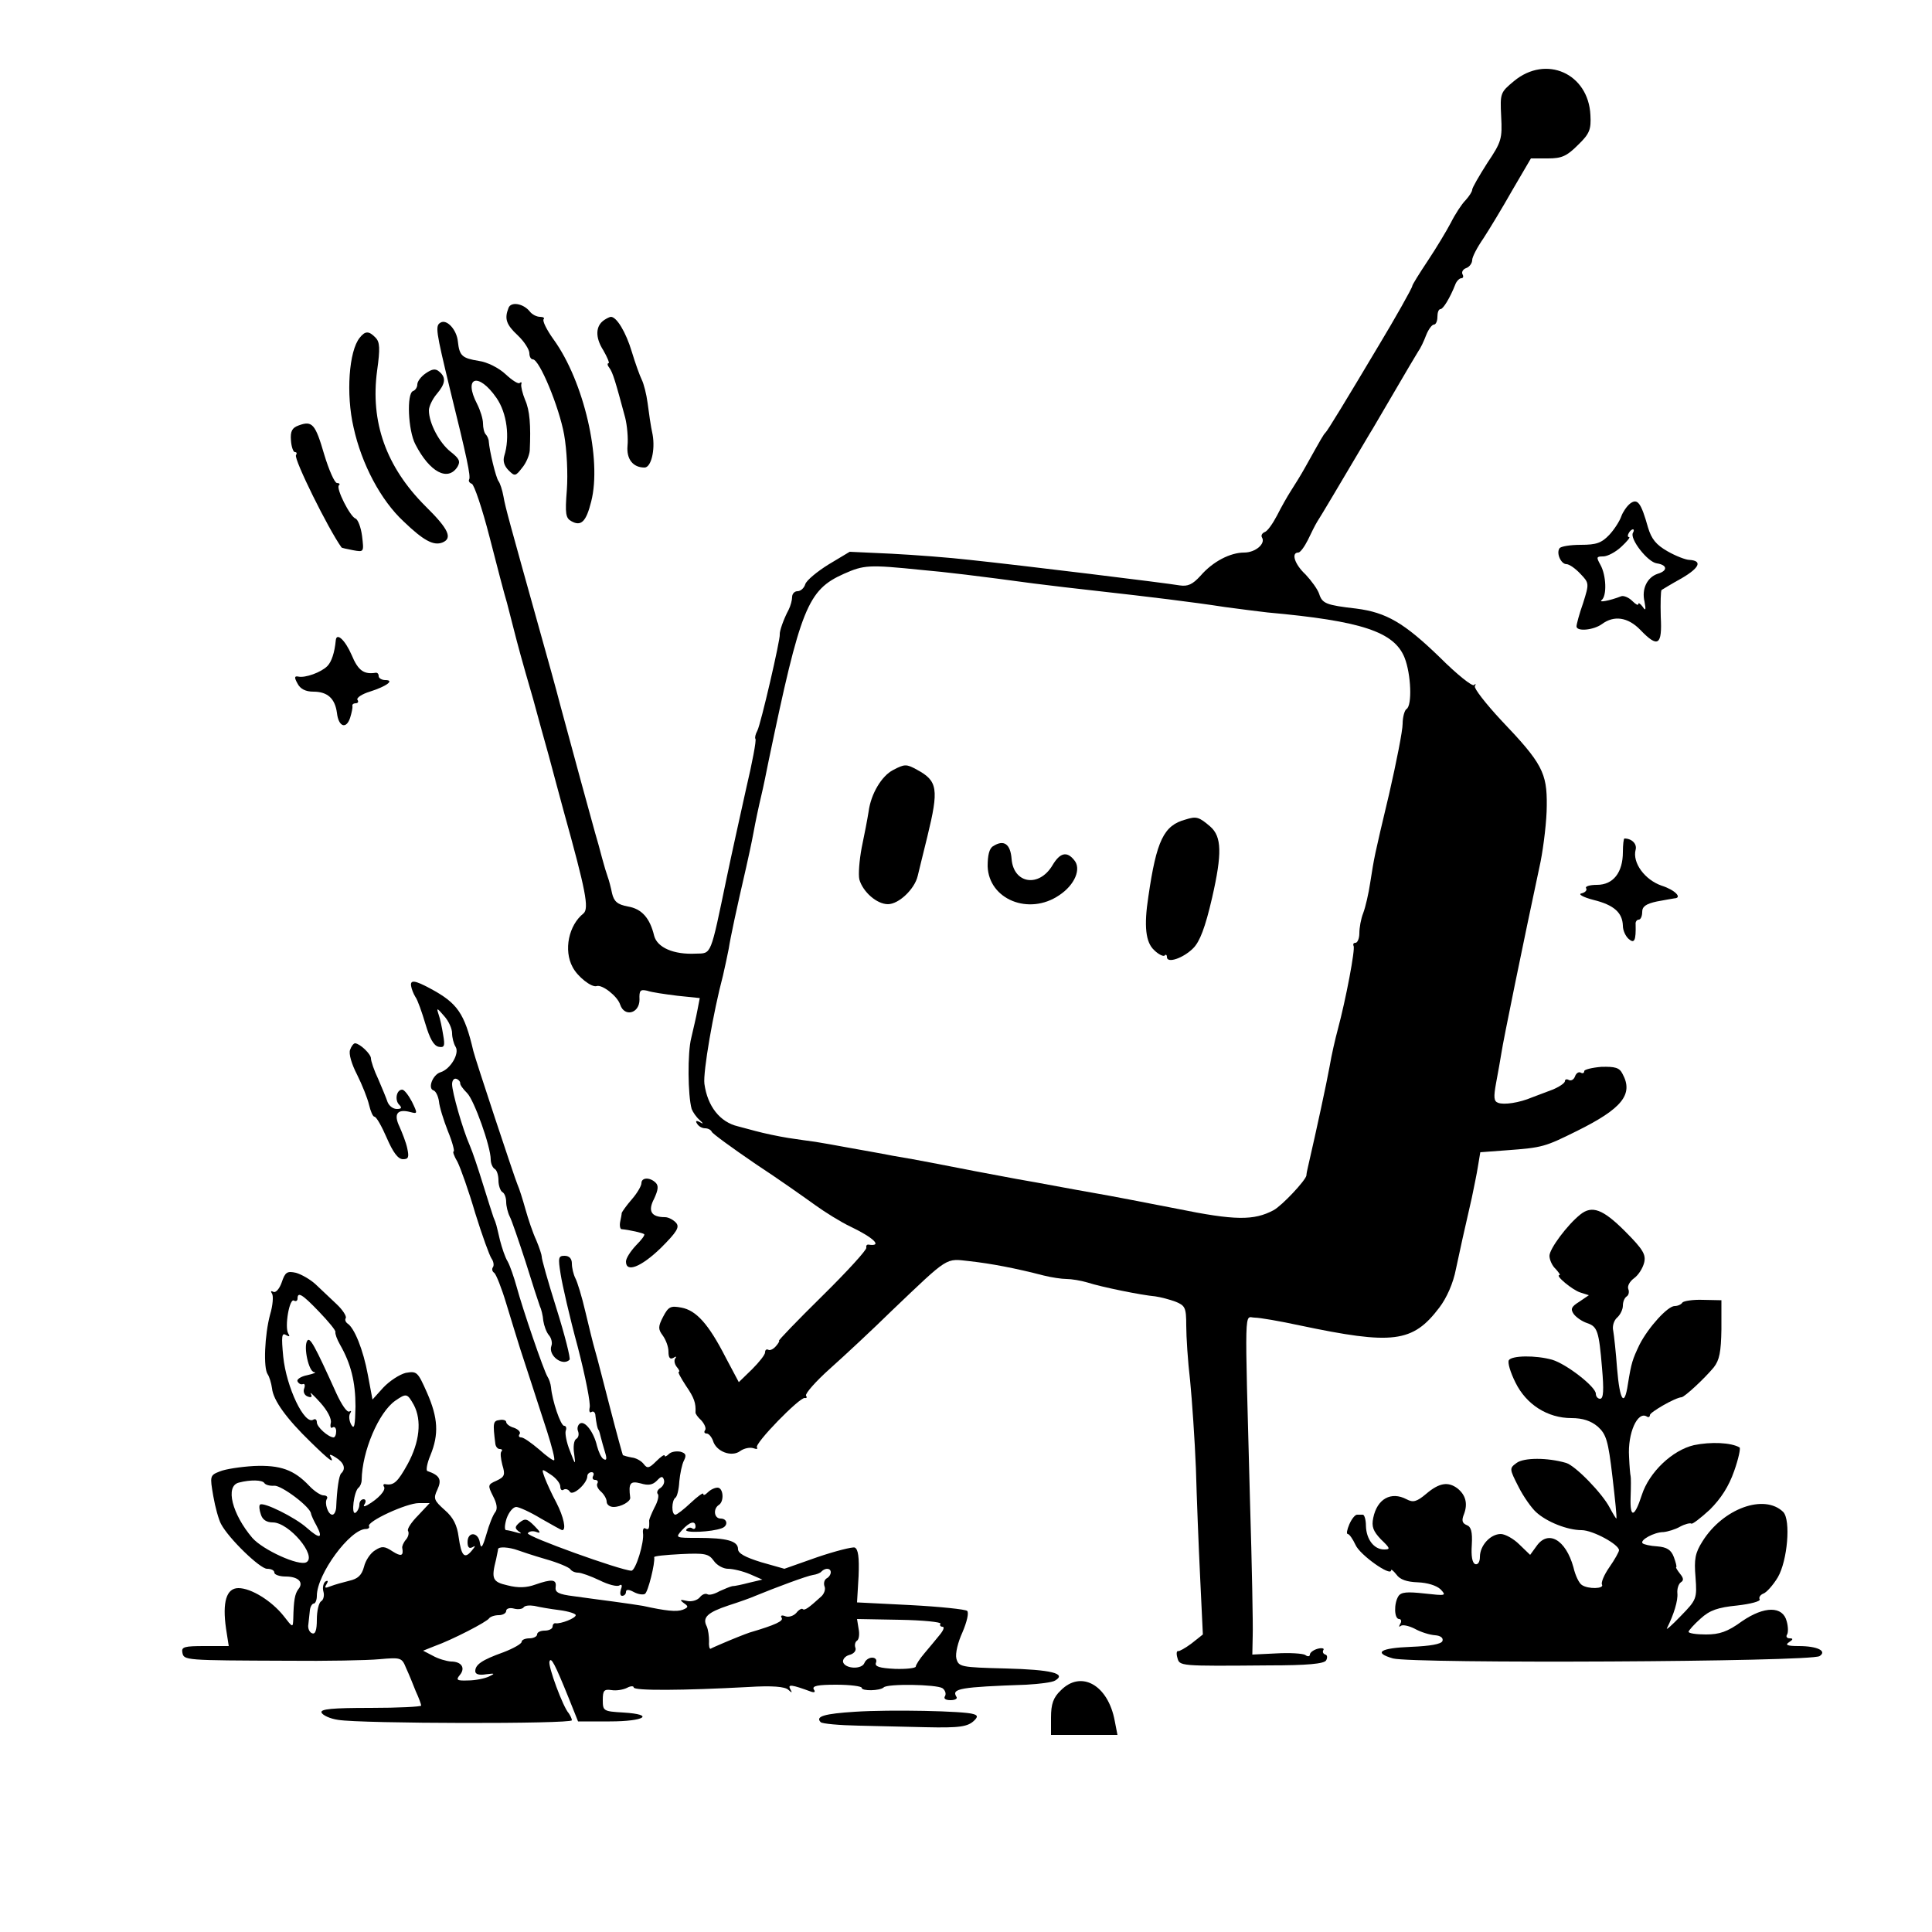 <?xml version="1.0" standalone="no"?>
<!DOCTYPE svg PUBLIC "-//W3C//DTD SVG 20010904//EN"
 "http://www.w3.org/TR/2001/REC-SVG-20010904/DTD/svg10.dtd">
<svg version="1.0" xmlns="http://www.w3.org/2000/svg"
 width="500pt" height="500pt" viewBox="0 0 500 500"
 preserveAspectRatio="xMidYMid meet">
<g transform="translate(0,500) scale(0.1,-0.1)"
fill="#000000" stroke="none">
<path d="M3918 4790 c-35 -29 -36 -31 -33 -91 3 -58 1 -66 -36 -121 -21 -33
-39 -64 -39 -69 0 -5 -8 -17 -17 -27 -10 -10 -27 -36 -38 -58 -11 -21 -38 -66
-60 -99 -22 -33 -40 -62 -40 -65 0 -5 -47 -88 -85 -151 -87 -146 -135 -225
-140 -229 -5 -5 -9 -12 -52 -89 -11 -20 -28 -47 -37 -61 -9 -14 -25 -42 -36
-64 -11 -21 -25 -41 -32 -43 -7 -3 -10 -9 -7 -14 10 -16 -17 -39 -46 -39 -36
0 -81 -23 -113 -60 -21 -23 -33 -28 -54 -25 -34 6 -410 52 -543 66 -52 6 -144
13 -203 16 l-108 5 -55 -33 c-29 -18 -57 -41 -60 -51 -3 -10 -12 -18 -20 -18
-8 0 -14 -7 -14 -15 0 -8 -4 -23 -9 -33 -13 -24 -24 -56 -23 -64 2 -11 -49
-232 -58 -249 -5 -9 -7 -19 -5 -21 3 -3 -8 -61 -24 -129 -15 -68 -38 -171 -50
-229 -43 -206 -39 -197 -80 -198 -58 -3 -100 16 -108 46 -11 46 -32 70 -68 76
-27 5 -36 13 -41 34 -3 15 -8 34 -11 42 -3 8 -10 31 -15 50 -5 19 -13 49 -18
65 -17 61 -50 182 -90 330 -10 39 -35 129 -55 200 -77 276 -87 311 -92 340 -3
17 -9 35 -13 40 -7 10 -23 77 -25 102 0 6 -4 15 -8 19 -4 4 -7 17 -7 28 0 12
-7 34 -15 50 -37 71 3 84 50 16 27 -39 35 -102 20 -150 -4 -13 0 -26 11 -37
16 -16 18 -16 35 6 11 13 19 33 20 45 3 66 0 104 -12 131 -7 17 -11 35 -10 40
2 6 0 7 -4 4 -3 -4 -20 7 -36 22 -18 17 -48 32 -70 35 -43 7 -50 13 -54 50 -3
31 -29 59 -45 49 -14 -8 -12 -21 24 -170 44 -178 55 -229 50 -236 -2 -4 1 -9
7 -11 6 -2 27 -64 46 -138 19 -74 39 -151 45 -170 5 -19 13 -51 18 -70 10 -39
18 -70 50 -180 11 -41 29 -106 40 -145 10 -38 28 -104 39 -145 57 -205 66
-251 51 -264 -38 -30 -52 -95 -28 -139 13 -25 49 -53 62 -49 14 5 54 -26 61
-48 11 -33 50 -23 50 13 -1 24 2 27 20 23 11 -4 46 -9 78 -13 l58 -6 -6 -31
c-3 -17 -11 -50 -16 -72 -10 -38 -9 -149 1 -184 3 -8 12 -21 20 -28 11 -10 11
-12 1 -6 -9 5 -12 3 -7 -4 4 -7 13 -12 21 -12 7 0 15 -4 17 -9 2 -5 53 -42
113 -83 61 -40 130 -89 155 -107 25 -18 65 -43 90 -55 61 -29 86 -53 47 -47
-4 0 -6 -3 -5 -8 2 -5 -50 -62 -114 -125 -65 -64 -115 -116 -112 -116 2 0 -1
-6 -8 -14 -7 -8 -16 -12 -20 -9 -5 2 -8 -1 -8 -7 0 -6 -15 -25 -34 -44 l-34
-33 -34 64 c-44 86 -76 122 -115 129 -27 5 -33 3 -47 -24 -13 -25 -13 -32 -1
-48 8 -11 15 -29 15 -42 0 -16 4 -21 13 -16 6 4 9 4 5 -1 -4 -4 -3 -14 3 -22
6 -7 9 -13 6 -13 -4 0 5 -16 18 -36 22 -32 26 -45 25 -69 -1 -3 6 -13 15 -21
8 -9 13 -20 10 -25 -4 -5 -2 -9 4 -9 5 0 12 -8 16 -18 8 -29 49 -44 71 -27 10
7 25 10 34 7 8 -3 12 -2 9 2 -8 9 112 132 124 128 5 -1 6 2 3 6 -3 5 25 37 62
70 37 33 109 100 159 149 151 144 139 136 203 129 54 -6 118 -18 191 -37 20
-5 47 -9 59 -9 13 0 37 -4 54 -9 37 -12 141 -33 176 -36 14 -2 37 -8 53 -14
24 -10 27 -15 27 -62 0 -28 4 -92 10 -142 5 -51 12 -153 15 -227 2 -74 7 -201
11 -283 l7 -147 -29 -23 c-16 -12 -32 -21 -35 -20 -4 1 -5 -7 -2 -17 6 -22 3
-22 238 -20 97 0 142 4 147 13 4 7 3 14 -2 15 -6 2 -8 7 -5 12 3 4 -4 6 -15 3
-11 -3 -20 -10 -20 -15 0 -5 -6 -6 -12 -1 -7 4 -41 6 -75 4 l-62 -3 1 49 c1
26 -2 183 -7 348 -14 523 -15 475 12 475 13 0 65 -9 116 -20 242 -51 293 -45
362 46 19 25 36 63 43 100 12 57 20 92 41 184 5 25 13 62 16 82 l6 36 67 5
c95 7 100 9 183 50 117 58 147 95 118 148 -8 16 -19 19 -55 18 -24 -2 -44 -7
-44 -11 0 -5 -4 -7 -9 -4 -5 3 -12 -1 -15 -10 -3 -8 -10 -12 -16 -9 -5 3 -10
2 -10 -3 0 -5 -15 -15 -32 -22 -18 -7 -42 -16 -53 -20 -33 -14 -73 -20 -88
-14 -11 4 -12 14 -5 52 5 26 11 61 14 79 4 28 55 278 101 493 8 41 16 107 16
145 1 85 -12 110 -118 221 -40 43 -71 83 -68 88 3 6 2 8 -2 3 -5 -4 -45 28
-89 72 -92 89 -138 116 -216 126 -78 9 -88 13 -96 38 -4 12 -20 34 -35 50 -29
27 -38 57 -19 57 5 0 16 15 25 33 8 17 19 39 24 47 8 12 52 86 136 228 6 9 34
58 63 107 29 50 57 97 62 105 6 8 15 27 21 43 6 15 15 27 20 27 5 0 9 9 9 20
0 11 3 20 8 20 7 0 25 30 38 63 3 9 11 17 16 17 5 0 6 5 3 10 -3 6 1 13 9 16
9 3 16 13 16 21 0 8 13 33 29 56 15 23 49 79 75 125 l48 82 44 0 c36 0 49 6
78 35 30 29 34 40 32 77 -5 108 -115 157 -198 88z m-1533 -1265 c59 -5 150
-16 290 -35 39 -5 115 -14 170 -20 125 -14 241 -28 325 -41 36 -5 85 -11 110
-14 244 -22 328 -50 355 -117 17 -43 20 -124 5 -133 -5 -3 -10 -21 -10 -38 0
-18 -16 -99 -35 -182 -40 -168 -38 -161 -49 -230 -4 -27 -12 -62 -18 -78 -6
-15 -10 -38 -10 -52 0 -14 -5 -25 -10 -25 -5 0 -7 -3 -5 -8 5 -7 -20 -139 -41
-217 -6 -22 -16 -65 -21 -95 -8 -44 -33 -160 -56 -260 -2 -8 -4 -18 -4 -22 -2
-13 -63 -78 -85 -90 -51 -27 -99 -27 -251 4 -82 16 -175 34 -205 39 -30 5 -77
14 -105 19 -27 5 -75 14 -105 19 -60 11 -149 28 -220 42 -25 5 -70 13 -100 18
-30 6 -82 15 -115 21 -33 6 -71 13 -85 15 -14 2 -45 6 -70 10 -25 4 -63 12
-85 18 -22 6 -42 11 -45 12 -47 11 -79 52 -87 110 -4 30 23 186 48 280 5 22
12 54 15 70 4 27 20 102 45 210 5 22 14 63 19 90 5 28 14 70 20 95 6 25 14 65
19 90 83 398 101 443 195 485 52 23 64 24 201 10z"/>
<path d="M2311 3007 c-29 -15 -57 -61 -63 -107 -3 -19 -11 -61 -18 -94 -6 -32
-9 -69 -6 -82 9 -32 45 -64 74 -64 28 0 69 39 77 73 3 12 14 58 25 102 30 123
27 144 -27 173 -27 15 -32 15 -62 -1z"/>
<path d="M3068 2879 c-56 -15 -75 -54 -96 -199 -12 -77 -7 -119 15 -139 11
-11 24 -17 27 -14 3 4 6 2 6 -4 0 -17 42 -3 68 23 17 17 31 53 49 131 26 114
25 158 -5 184 -29 25 -36 27 -64 18z"/>
<path d="M2570 2810 c-10 -6 -14 -24 -14 -52 3 -86 107 -128 185 -75 41 27 58
69 39 91 -19 24 -37 19 -56 -13 -35 -59 -101 -48 -106 16 -3 39 -20 51 -48 33z"/>
<path d="M1316 4203 c-11 -28 -6 -43 24 -71 17 -16 30 -37 30 -46 0 -9 4 -16
9 -16 17 0 68 -123 81 -195 7 -40 10 -101 7 -143 -5 -62 -3 -73 12 -81 25 -14
38 -1 51 51 28 109 -19 311 -97 419 -18 25 -30 49 -26 53 3 3 -1 6 -9 6 -9 0
-21 6 -27 14 -17 21 -49 26 -55 9z"/>
<path d="M1564 4172 c-23 -15 -24 -45 -3 -78 11 -19 17 -34 14 -34 -4 0 -3 -6
2 -12 9 -12 16 -36 41 -129 5 -20 8 -53 6 -73 -3 -34 14 -56 44 -56 17 0 28
45 21 85 -5 22 -10 59 -13 82 -3 23 -10 50 -15 60 -5 10 -17 43 -26 73 -15 50
-39 90 -54 90 -3 0 -11 -4 -17 -8z"/>
<path d="M931 4126 c-28 -34 -36 -146 -16 -232 21 -96 71 -189 129 -243 52
-50 78 -64 101 -55 27 11 16 35 -44 94 -102 102 -143 218 -125 351 8 57 7 74
-4 85 -17 18 -27 18 -41 0z"/>
<path d="M1102 4034 c-12 -8 -22 -21 -22 -29 0 -7 -5 -15 -11 -17 -17 -6 -13
-102 6 -138 37 -72 84 -97 109 -58 8 14 5 21 -18 39 -29 23 -56 74 -56 107 0
10 9 29 20 42 23 27 25 43 7 58 -10 9 -19 7 -35 -4z"/>
<path d="M773 3899 c-17 -6 -22 -15 -20 -39 1 -16 6 -30 10 -30 5 0 6 -3 3 -8
-6 -10 84 -192 118 -239 1 -1 14 -4 30 -7 28 -5 28 -5 23 37 -3 23 -11 43 -17
45 -14 5 -51 78 -43 86 4 3 1 6 -5 6 -6 0 -21 34 -33 74 -23 79 -31 88 -66 75z"/>
<path d="M4219 3697 c-9 -7 -19 -22 -23 -33 -4 -12 -18 -34 -31 -48 -20 -21
-33 -26 -74 -26 -27 0 -52 -4 -55 -9 -9 -13 4 -41 18 -41 7 0 23 -11 36 -25
23 -24 23 -25 7 -76 -10 -28 -17 -55 -17 -60 0 -14 44 -10 66 6 31 23 67 18
99 -15 46 -48 57 -40 53 34 -1 36 0 67 2 69 3 2 26 16 53 31 46 27 53 45 19
47 -9 0 -35 10 -56 22 -30 17 -42 32 -51 62 -18 64 -27 76 -46 62z m7 -76 c-9
-15 38 -76 62 -79 27 -4 29 -19 2 -27 -27 -9 -42 -39 -34 -72 4 -22 3 -25 -5
-13 -6 8 -11 11 -11 7 0 -5 -7 -1 -16 8 -9 9 -22 14 -28 12 -31 -12 -60 -17
-51 -10 14 11 12 64 -3 91 -11 20 -11 22 7 22 11 0 32 11 47 25 15 14 24 25
20 25 -4 0 -4 5 -1 10 3 6 8 10 11 10 3 0 3 -4 0 -9z"/>
<path d="M869 3343 c-3 -32 -11 -56 -22 -67 -16 -16 -57 -31 -75 -27 -10 2
-11 -2 -2 -18 7 -14 21 -21 41 -21 37 0 56 -18 61 -55 4 -36 24 -43 34 -13 4
13 7 26 6 31 -1 4 3 7 9 7 5 0 8 4 4 9 -3 5 12 15 32 21 44 14 65 30 40 30 -9
0 -17 5 -17 10 0 6 -3 9 -7 9 -31 -5 -46 5 -63 46 -17 39 -39 59 -41 38z"/>
<path d="M4200 2795 c0 -53 -25 -85 -67 -85 -19 0 -32 -4 -28 -9 3 -5 -3 -11
-12 -13 -10 -2 4 -10 31 -17 53 -13 75 -33 76 -67 0 -12 7 -27 15 -34 15 -13
19 -4 18 38 -1 6 3 12 8 12 5 0 9 9 9 20 0 14 10 21 38 27 20 4 40 7 45 8 22
1 2 22 -33 33 -43 15 -76 59 -67 93 4 15 -10 29 -29 29 -2 0 -4 -16 -4 -35z"/>
<path d="M1064 2448 c1 -7 6 -20 11 -28 6 -8 17 -40 26 -70 11 -37 21 -56 34
-59 15 -3 17 2 12 30 -3 19 -8 43 -12 54 -6 18 -4 17 14 -4 12 -13 21 -33 21
-45 0 -11 4 -27 9 -35 11 -17 -13 -58 -39 -66 -20 -6 -34 -42 -18 -47 6 -2 12
-15 14 -28 1 -14 12 -49 23 -77 12 -29 18 -53 15 -53 -3 0 1 -12 10 -27 8 -16
29 -75 46 -133 18 -58 37 -110 42 -117 5 -7 7 -17 4 -22 -4 -5 -2 -12 3 -15 5
-4 19 -39 31 -79 12 -39 28 -92 36 -117 8 -25 22 -67 31 -95 9 -27 26 -81 39
-120 12 -38 21 -72 18 -74 -2 -2 -19 10 -39 28 -20 17 -40 31 -46 31 -6 0 -8
4 -4 9 3 5 -4 12 -15 16 -11 3 -20 10 -20 15 0 4 -8 7 -17 5 -17 -2 -18 -7
-11 -62 1 -7 6 -13 11 -13 6 0 8 -3 5 -6 -4 -3 -2 -19 2 -35 8 -26 6 -31 -15
-41 -23 -10 -23 -12 -9 -40 10 -19 12 -33 6 -41 -6 -7 -16 -32 -23 -57 -10
-34 -14 -40 -17 -23 -4 29 -32 30 -32 2 0 -13 4 -18 13 -13 8 5 8 3 -2 -9 -19
-23 -27 -14 -34 35 -4 31 -14 51 -36 70 -28 25 -30 30 -19 53 12 26 6 37 -26
48 -4 1 -1 20 8 41 22 54 20 96 -9 162 -24 54 -26 56 -55 51 -16 -4 -42 -21
-58 -38 l-28 -31 -12 64 c-12 65 -35 122 -53 133 -5 4 -7 10 -4 14 2 5 -8 21
-24 36 -16 15 -40 38 -54 51 -14 13 -37 26 -51 30 -23 5 -28 2 -37 -25 -6 -17
-16 -28 -22 -24 -6 3 -7 1 -3 -5 4 -6 2 -31 -5 -54 -14 -52 -18 -139 -6 -155
4 -6 9 -22 11 -36 3 -31 38 -79 100 -139 49 -48 63 -58 51 -37 -4 6 2 5 14 -3
21 -13 27 -29 14 -41 -6 -6 -11 -41 -13 -89 -1 -10 -5 -18 -10 -18 -11 0 -21
30 -14 41 3 5 -1 9 -9 9 -7 0 -24 11 -37 25 -39 41 -74 54 -143 51 -34 -2 -74
-8 -88 -14 -26 -10 -26 -12 -17 -64 5 -29 14 -61 20 -72 20 -38 101 -116 119
-116 11 0 19 -4 19 -10 0 -5 13 -10 29 -10 33 0 48 -15 33 -33 -9 -12 -12 -29
-13 -76 -1 -24 -1 -24 -25 7 -31 39 -84 72 -117 72 -31 0 -42 -36 -32 -105 l7
-45 -62 0 c-53 0 -61 -2 -58 -17 4 -20 5 -20 273 -21 99 -1 206 1 237 4 56 5
58 4 69 -23 7 -15 18 -42 25 -60 8 -17 14 -34 14 -37 0 -3 -59 -6 -131 -6
-100 0 -130 -3 -127 -12 3 -7 22 -16 43 -19 60 -10 605 -11 605 -1 0 4 -4 12
-8 18 -15 16 -54 122 -50 134 4 13 14 -6 50 -95 l24 -60 82 0 c91 0 118 18 35
23 -51 3 -53 4 -53 32 0 25 3 29 23 26 12 -2 30 1 40 6 9 5 17 5 17 1 0 -9
128 -8 296 1 63 4 95 1 104 -7 10 -9 11 -9 5 2 -7 13 5 11 54 -7 9 -3 12 -1 7
6 -5 9 11 12 58 12 36 0 66 -4 66 -8 0 -9 47 -8 57 1 9 10 136 8 152 -2 7 -5
10 -14 7 -20 -5 -7 1 -11 14 -11 12 0 19 4 15 9 -13 21 10 25 181 31 34 2 68
6 75 11 30 18 -11 28 -128 31 -117 3 -122 4 -128 26 -3 13 4 42 16 68 11 26
17 50 12 55 -4 4 -70 11 -146 15 l-139 7 4 68 c2 49 -1 70 -10 74 -6 2 -50 -9
-97 -25 l-85 -30 -60 17 c-42 13 -60 23 -60 34 0 21 -29 29 -104 29 -58 0 -59
0 -41 20 20 22 35 26 35 9 0 -5 -4 -8 -9 -4 -5 3 -12 1 -15 -4 -6 -9 66 -6 92
4 17 6 15 25 -3 25 -17 0 -20 25 -5 35 15 9 12 45 -3 45 -7 0 -18 -5 -25 -12
-7 -7 -12 -9 -12 -4 0 4 -15 -7 -32 -23 -18 -17 -36 -31 -40 -31 -11 0 -10 37
0 44 4 2 9 21 10 42 2 20 7 45 12 54 7 14 5 19 -9 23 -11 2 -24 0 -30 -6 -6
-6 -11 -8 -11 -4 0 4 -10 -3 -22 -15 -18 -18 -23 -19 -32 -7 -6 8 -20 16 -31
17 -11 2 -21 5 -23 6 -1 2 -16 56 -33 122 -17 65 -34 133 -39 149 -5 17 -16
62 -25 100 -9 39 -21 78 -26 87 -5 10 -9 27 -9 38 0 13 -7 20 -19 20 -16 0
-17 -5 -10 -48 4 -26 23 -110 44 -187 20 -77 34 -148 31 -158 -2 -9 0 -15 5
-11 5 3 10 -2 10 -10 2 -17 5 -35 9 -38 1 -2 3 -10 5 -18 2 -8 7 -26 11 -39 5
-16 4 -22 -4 -17 -6 3 -13 19 -17 34 -8 35 -31 66 -44 58 -6 -4 -8 -13 -5 -20
3 -8 1 -17 -5 -20 -6 -4 -8 -21 -5 -39 4 -30 3 -29 -11 8 -9 22 -13 45 -11 52
3 7 1 13 -4 13 -9 0 -31 65 -34 100 -1 9 -5 21 -9 27 -10 16 -65 177 -80 233
-7 25 -17 54 -23 65 -7 11 -15 36 -20 55 -10 42 -9 41 -17 60 -3 8 -15 47 -27
85 -12 39 -27 84 -34 100 -19 43 -46 139 -46 159 0 10 5 16 11 14 6 -2 10 -7
10 -11 -1 -4 7 -15 18 -26 18 -18 61 -138 61 -172 0 -10 5 -21 10 -24 6 -3 10
-17 10 -30 0 -13 5 -27 10 -30 6 -3 10 -15 10 -26 0 -10 4 -27 9 -37 5 -9 23
-62 41 -117 17 -55 34 -107 37 -115 4 -8 8 -25 9 -38 2 -13 8 -30 15 -38 6 -7
9 -20 6 -27 -9 -25 29 -54 47 -36 3 3 -12 63 -34 133 -22 70 -39 130 -38 134
0 4 -6 23 -14 42 -9 19 -21 55 -28 80 -7 25 -16 54 -21 65 -7 16 -110 327
-114 345 -23 98 -41 124 -112 162 -39 21 -52 23 -49 6z m-238 -843 c24 -25 43
-48 42 -52 -1 -5 4 -19 12 -33 28 -49 40 -96 40 -160 -1 -49 -3 -61 -11 -47
-5 9 -7 22 -3 29 4 6 3 8 -2 5 -6 -3 -20 18 -33 46 -57 126 -69 148 -76 137
-10 -16 4 -80 18 -81 7 -1 -1 -4 -18 -8 -16 -3 -28 -11 -25 -16 3 -6 9 -9 14
-7 5 2 6 -4 3 -12 -3 -8 1 -17 9 -20 10 -4 13 -1 8 7 -3 6 8 -4 25 -23 18 -20
30 -42 27 -53 -2 -9 0 -15 5 -11 5 3 9 -2 9 -10 0 -9 -3 -16 -7 -16 -14 1 -43
27 -43 39 0 7 -4 10 -9 7 -23 -15 -70 84 -78 163 -5 52 -4 63 7 56 9 -5 11 -4
6 4 -10 16 3 93 15 85 5 -3 9 0 9 5 0 19 12 12 56 -34z m245 -241 c21 -40 15
-96 -16 -153 -26 -47 -36 -56 -58 -52 -5 1 -6 -3 -3 -7 5 -9 -15 -31 -43 -47
-9 -5 -12 -4 -7 3 4 7 2 12 -3 12 -6 0 -11 -6 -11 -14 0 -8 -5 -18 -10 -21
-12 -7 -4 56 8 65 4 3 8 12 8 20 1 74 44 175 87 205 29 20 31 19 48 -11z m379
-211 c0 -8 4 -12 9 -8 5 3 13 0 16 -6 8 -11 45 22 45 41 0 5 5 10 11 10 5 0 7
-4 4 -10 -3 -5 -1 -10 5 -10 6 0 9 -4 6 -9 -3 -5 1 -14 9 -21 8 -7 15 -19 15
-26 0 -8 8 -14 18 -14 19 0 44 14 43 24 -5 38 0 44 27 37 20 -6 31 -4 42 7 11
12 15 12 18 3 3 -8 -2 -17 -9 -22 -7 -4 -10 -11 -7 -15 4 -3 1 -19 -8 -35 -8
-16 -14 -31 -14 -34 1 -21 -1 -25 -9 -21 -5 4 -8 -2 -7 -11 4 -24 -19 -98 -30
-98 -28 1 -273 89 -268 97 3 5 13 7 23 3 11 -4 10 0 -6 16 -19 19 -24 20 -38
9 -13 -11 -13 -15 -3 -23 9 -6 8 -7 -5 -3 -10 3 -23 6 -27 6 -5 0 -4 14 1 30
6 17 17 30 25 30 7 0 36 -13 64 -30 28 -16 53 -30 55 -30 11 0 4 34 -15 71
-12 22 -25 51 -30 64 -9 25 -9 25 15 9 14 -9 25 -23 25 -31z m-766 9 c3 -5 15
-8 26 -7 19 1 95 -56 95 -73 1 -4 7 -18 14 -30 18 -34 9 -36 -25 -6 -30 27
-113 68 -121 60 -3 -2 -2 -14 2 -25 4 -14 15 -21 31 -21 42 0 115 -87 87 -103
-19 -11 -113 32 -140 63 -52 61 -71 134 -35 143 30 8 61 7 66 -1z m398 -84
c-17 -17 -29 -35 -26 -40 3 -5 1 -15 -5 -22 -7 -8 -11 -18 -10 -22 4 -21 -3
-23 -25 -9 -21 14 -28 14 -45 3 -12 -7 -25 -26 -29 -43 -6 -22 -16 -31 -38
-36 -16 -4 -38 -10 -48 -14 -15 -6 -17 -5 -11 5 5 8 4 11 -3 7 -5 -4 -8 -16
-5 -26 3 -10 0 -22 -6 -25 -6 -4 -11 -25 -11 -47 0 -28 -4 -39 -12 -36 -7 2
-12 13 -10 23 1 10 3 27 4 37 1 9 6 17 10 17 4 0 8 9 8 20 0 56 86 173 127
173 7 0 10 4 8 7 -7 12 97 60 129 60 l28 0 -30 -32z m258 -90 c8 -3 41 -14 72
-23 32 -9 60 -21 64 -26 3 -5 12 -9 20 -9 8 0 33 -9 56 -20 22 -11 45 -17 51
-13 6 4 8 0 4 -10 -3 -10 -2 -17 3 -17 6 0 10 5 10 10 0 7 7 7 20 0 11 -6 24
-8 29 -5 8 4 27 81 24 95 -1 3 30 6 69 8 62 3 72 1 85 -17 8 -12 25 -21 37
-21 13 0 38 -6 57 -14 l32 -14 -34 -8 c-19 -5 -38 -9 -44 -9 -5 -1 -20 -7 -33
-13 -12 -7 -26 -11 -31 -8 -5 3 -14 0 -20 -8 -7 -8 -22 -12 -34 -9 -17 4 -19
3 -7 -6 12 -8 12 -11 -3 -17 -16 -6 -44 -3 -103 10 -12 2 -45 7 -75 11 -30 4
-76 10 -104 14 -40 5 -49 10 -47 24 3 20 -10 21 -53 6 -22 -8 -44 -9 -71 -2
-40 9 -43 17 -30 68 2 11 5 23 5 26 1 7 29 5 51 -3z m810 -57 c0 -6 -5 -13
-11 -16 -6 -4 -8 -13 -5 -21 3 -7 -1 -19 -9 -26 -33 -30 -43 -37 -48 -32 -2 2
-10 -2 -16 -10 -7 -8 -20 -12 -28 -9 -10 4 -14 2 -10 -4 5 -8 -15 -18 -83 -38
-12 -4 -47 -18 -70 -28 -14 -6 -28 -12 -31 -14 -3 -1 -5 8 -4 20 0 12 -2 29
-6 38 -12 23 2 36 56 54 28 9 59 20 70 25 51 21 134 52 149 54 8 1 19 5 22 9
10 10 24 9 24 -2z m-702 -98 c23 -3 42 -9 42 -13 0 -8 -39 -23 -52 -21 -5 1
-8 -4 -8 -9 0 -5 -9 -10 -20 -10 -11 0 -20 -4 -20 -10 0 -5 -9 -10 -20 -10
-11 0 -20 -4 -20 -9 0 -5 -21 -17 -47 -27 -56 -20 -73 -32 -73 -49 0 -8 10
-11 28 -8 23 3 24 2 7 -6 -11 -5 -35 -10 -54 -10 -28 -1 -32 1 -21 14 15 18 5
35 -23 35 -12 1 -33 7 -47 15 l-25 13 30 12 c45 16 136 63 141 72 3 4 14 8 25
8 10 0 19 5 19 11 0 6 9 9 20 6 11 -3 22 -1 25 3 3 5 15 6 28 4 12 -3 41 -8
65 -11z m986 -35 c-3 -4 0 -8 5 -8 6 0 3 -9 -7 -21 -9 -11 -27 -33 -39 -47
-13 -15 -23 -31 -23 -35 0 -4 -24 -7 -54 -6 -40 2 -53 6 -49 16 3 7 -1 13 -10
13 -8 0 -17 -6 -20 -14 -7 -17 -49 -15 -55 2 -2 7 5 16 16 19 12 3 18 11 16
18 -3 7 -1 16 4 19 5 3 7 17 4 31 l-4 25 110 -2 c61 -1 108 -6 106 -10z"/>
<path d="M906 2283 c-4 -10 4 -37 18 -64 13 -26 27 -61 31 -78 4 -17 10 -31
14 -31 5 0 19 -25 32 -55 16 -37 29 -55 42 -55 14 0 16 5 11 28 -3 15 -13 40
-20 56 -16 33 -6 47 28 38 19 -5 19 -4 4 27 -9 17 -20 31 -25 31 -15 0 -20
-27 -8 -39 8 -8 6 -11 -6 -11 -10 0 -20 8 -24 18 -3 9 -14 36 -24 59 -11 23
-19 47 -19 54 0 11 -28 38 -41 39 -4 0 -10 -8 -13 -17z"/>
<path d="M1660 1938 c0 -7 -11 -26 -25 -42 -14 -16 -25 -32 -26 -35 0 -3 -2
-14 -4 -23 -2 -10 0 -18 3 -19 22 -2 56 -10 59 -13 3 -2 -7 -15 -21 -29 -14
-15 -26 -33 -26 -42 0 -29 38 -15 90 35 42 42 49 54 40 65 -7 8 -20 15 -29 15
-36 0 -45 16 -28 48 10 22 12 33 4 41 -15 15 -37 14 -37 -1z"/>
<path d="M4090 1857 c-34 -27 -80 -89 -80 -107 0 -10 7 -26 16 -34 8 -9 13
-16 10 -16 -13 0 34 -39 54 -45 l22 -7 -25 -17 c-21 -13 -23 -19 -14 -32 7 -9
22 -19 34 -23 27 -9 31 -20 39 -116 5 -57 4 -80 -5 -80 -6 0 -11 6 -11 13 0
18 -76 77 -113 88 -43 12 -104 11 -112 -1 -4 -6 4 -32 17 -58 28 -57 83 -92
145 -92 29 0 50 -7 68 -22 22 -20 27 -36 38 -130 7 -60 12 -108 10 -108 -1 0
-9 13 -17 28 -19 37 -89 109 -113 116 -48 14 -109 14 -128 0 -19 -14 -19 -15
5 -62 13 -26 34 -55 45 -65 28 -26 82 -47 118 -47 29 0 97 -37 97 -52 0 -4
-11 -24 -25 -44 -14 -20 -22 -40 -19 -45 6 -11 -36 -12 -52 -1 -7 4 -17 24
-22 46 -20 72 -66 98 -96 54 l-16 -22 -28 27 c-15 15 -37 27 -48 27 -27 0 -54
-30 -54 -59 0 -13 -5 -21 -12 -19 -8 3 -11 21 -9 50 2 34 -2 47 -13 51 -12 5
-14 12 -7 29 10 27 4 49 -17 66 -24 18 -47 15 -81 -14 -25 -21 -34 -23 -51
-14 -40 21 -76 1 -86 -48 -5 -23 0 -35 20 -56 24 -23 25 -26 8 -26 -26 0 -46
26 -47 61 0 16 -4 29 -8 29 -4 0 -11 0 -15 0 -5 0 -14 -11 -20 -25 -6 -14 -8
-25 -4 -25 4 0 13 -13 20 -28 11 -26 92 -83 92 -66 0 4 6 -1 14 -11 9 -13 27
-19 55 -20 25 -1 48 -8 59 -18 16 -17 14 -17 -41 -11 -45 5 -61 4 -68 -7 -12
-19 -11 -59 2 -59 5 0 7 -6 3 -12 -4 -7 -4 -10 1 -6 4 4 20 1 36 -7 16 -9 39
-16 53 -17 14 -1 22 -7 19 -15 -3 -8 -32 -13 -81 -15 -80 -3 -99 -15 -47 -30
53 -14 1081 -9 1104 6 20 13 -5 26 -54 26 -30 0 -36 3 -25 10 11 7 11 10 2 10
-7 0 -11 4 -7 10 3 5 3 20 -1 34 -10 40 -58 40 -116 0 -37 -27 -58 -34 -93
-34 -25 0 -45 3 -45 7 0 3 14 19 31 34 24 22 45 29 95 34 35 4 61 11 58 16 -3
5 2 12 10 15 8 3 25 22 37 42 25 43 34 148 14 169 -49 48 -156 9 -209 -76 -19
-30 -22 -46 -18 -93 4 -55 3 -58 -38 -100 -23 -24 -39 -38 -36 -32 18 36 29
72 27 91 -1 11 3 24 9 28 8 5 7 11 -2 22 -7 9 -12 17 -10 17 2 1 -1 12 -6 26
-7 19 -18 26 -43 28 -18 1 -35 5 -38 8 -8 8 30 29 54 29 11 1 31 7 43 14 13 7
26 10 29 8 2 -3 24 14 48 36 29 29 49 60 63 100 11 31 17 59 14 61 -22 13 -75
15 -118 6 -56 -13 -116 -70 -135 -129 -19 -59 -31 -61 -29 -6 1 28 1 52 0 55
-1 3 -3 25 -4 50 -4 61 22 119 46 104 4 -3 8 -1 8 4 0 7 65 45 82 46 8 1 58
47 83 77 15 19 19 40 20 99 l0 75 -48 1 c-26 1 -50 -3 -53 -7 -3 -5 -12 -9
-20 -9 -18 0 -68 -55 -91 -100 -18 -38 -21 -46 -30 -102 -9 -61 -21 -44 -28
40 -3 42 -8 87 -10 98 -3 12 2 27 10 34 8 7 15 21 15 31 0 10 4 20 10 24 5 3
7 12 4 19 -3 8 4 20 15 28 11 8 22 25 26 40 5 21 -2 34 -50 82 -57 57 -85 67
-115 43z"/>
<path d="M2745 625 c-19 -18 -25 -35 -25 -70 l0 -45 86 0 86 0 -7 36 c-17 93
-87 133 -140 79z"/>
<path d="M2213 570 c-79 -5 -104 -12 -89 -27 4 -4 48 -8 99 -9 51 -1 128 -3
172 -4 89 -2 110 1 127 18 9 9 8 13 -3 16 -22 8 -215 12 -306 6z"/>
</g>
</svg>
